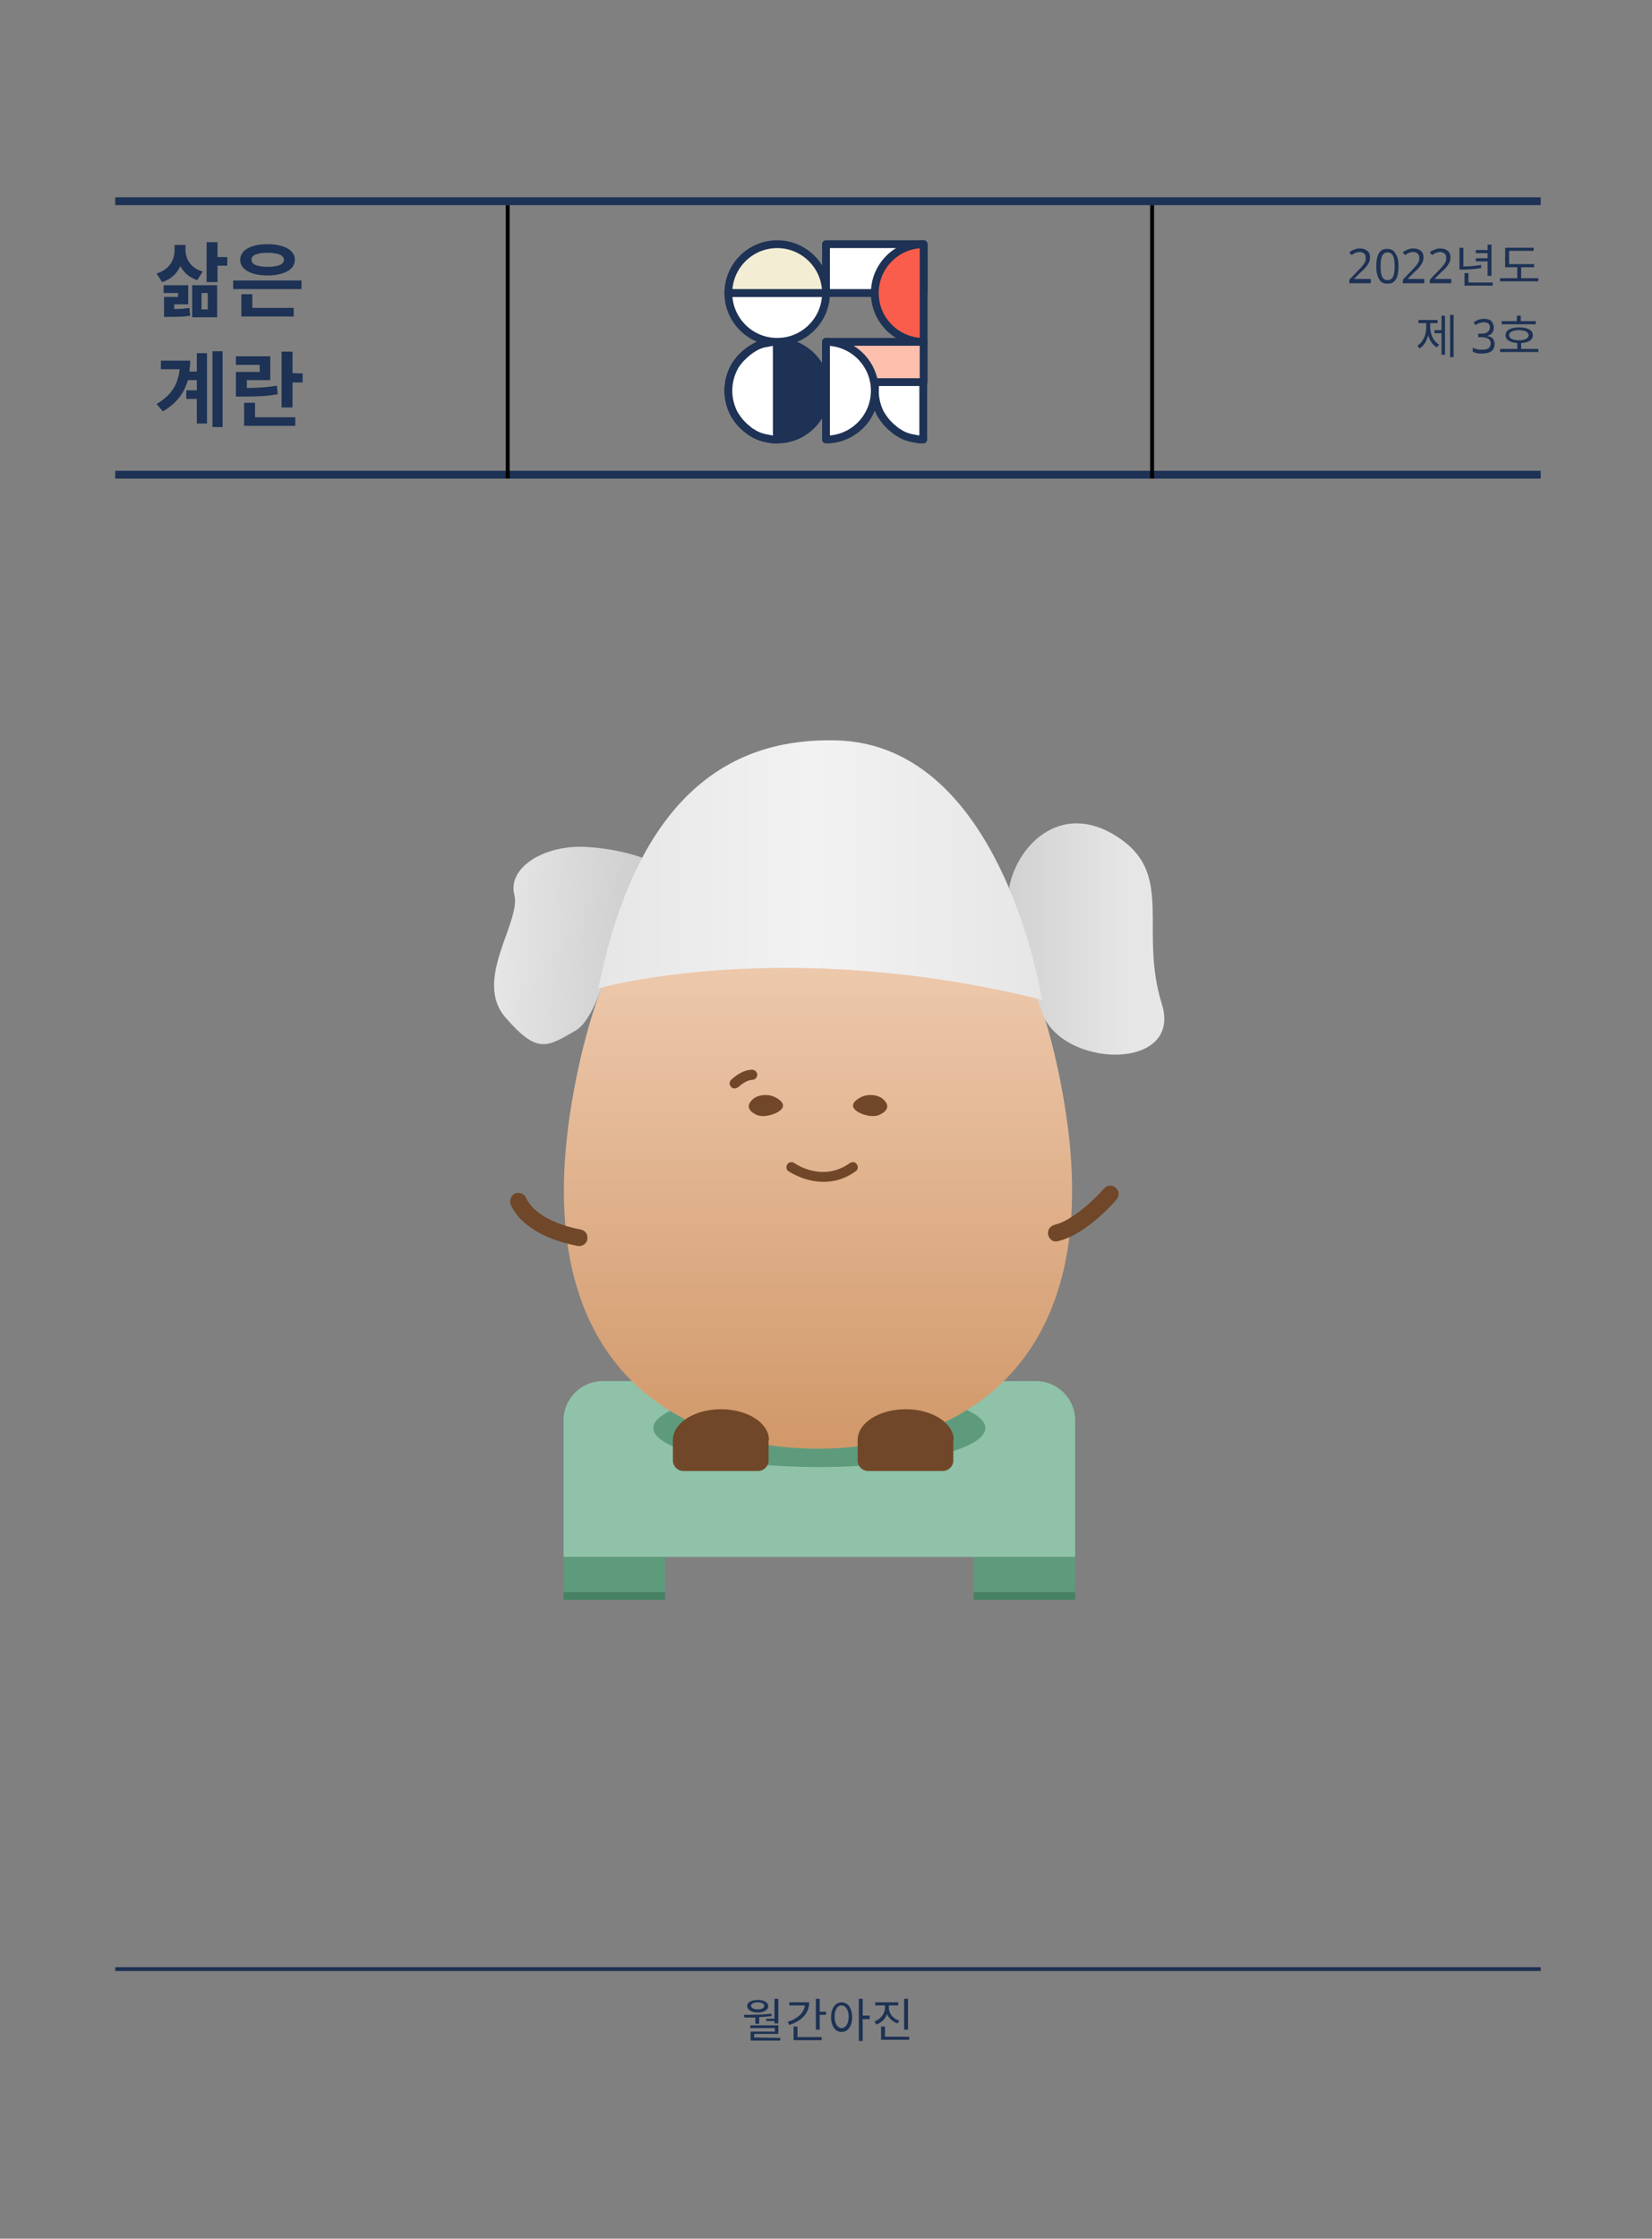 <?xml version="1.0" encoding="utf-8"?>
<!-- Generator: Adobe Illustrator 23.1.0, SVG Export Plug-In . SVG Version: 6.00 Build 0)  -->
<svg version="1.1" id="Layer_1" xmlns="http://www.w3.org/2000/svg" xmlns:xlink="http://www.w3.org/1999/xlink" x="0px" y="0px"
	 viewBox="0 0 423 573" style="enable-background:new 0 0 423 573;" xml:space="preserve">
<rect x="0" y="0" width="423" height="573" fill="#808080" stroke="none"/>
<style type="text/css">
	.st0{fill:#1D3254;}
	.st1{fill:none;stroke:#1D3254;}
	.st2{fill:none;stroke:#1D3254;stroke-width:2;}
	.st3{fill:none;stroke:#000000;}
	.st4{fill:#1D3254;stroke:#1D3254;stroke-width:2;stroke-linecap:round;stroke-linejoin:round;stroke-miterlimit:10;}
	.st5{fill:#FFFFFF;stroke:#1D3254;stroke-width:2;stroke-linecap:round;stroke-linejoin:round;stroke-miterlimit:10;}
	.st6{fill:#FFBFAD;stroke:#1D3254;stroke-width:2;stroke-linecap:round;stroke-linejoin:round;stroke-miterlimit:10;}
	.st7{fill:#FA5D4C;stroke:#1D3254;stroke-width:2;stroke-linecap:round;stroke-linejoin:round;stroke-miterlimit:10;}
	.st8{fill:#F3EDD3;stroke:#1D3254;stroke-width:2;stroke-linecap:round;stroke-linejoin:round;stroke-miterlimit:10;}
	.st9{fill:#8FC2A8;}
	.st10{fill:#5E9B7C;}
	.st11{fill:#468263;}
	.st12{fill:url(#SVGID_1_);}
	.st13{fill:#704728;}
	.st14{fill:url(#SVGID_2_);}
	.st15{fill:url(#SVGID_3_);}
	.st16{fill:url(#SVGID_4_);}
</style>
<g>
	<path class="st0" d="M196.2,516.7v0.6h2.1v0.6h1v-6.3h-1v5.1L196.2,516.7L196.2,516.7z M194,512.5c1.1,0,1.7,0.4,1.7,0.9
		c0,0.6-0.7,0.9-1.7,0.9s-1.7-0.4-1.7-0.9S193,512.5,194,512.5z M194,515.1c1.6,0,2.7-0.6,2.7-1.6s-1.1-1.6-2.7-1.6
		c-1.6,0-2.7,0.6-2.7,1.6C191.4,514.4,192.4,515.1,194,515.1z M193.4,518h1v-1.7c1-0.1,2.1-0.1,3.2-0.3l-0.1-0.6
		c-2.3,0.3-4.9,0.3-7,0.3l0.1,0.7c0.9,0,1.8,0,2.8,0V518z M193.1,521.5v-0.9h6.2v-2.2h-7.2v0.7h6.3v0.9h-6.2v2.3h7.6v-0.7
		L193.1,521.5L193.1,521.5z M202.1,512.5v0.8h4c-0.2,1.9-1.9,3.4-4.4,4.2l0.4,0.8c3.1-1,5.1-3,5.1-5.8H202.1z M204.2,518.7h-1v3.5
		h7.2v-0.8h-6.2V518.7z M209.9,514.9v-3.3h-1v7.9h1v-3.8h1.6v-0.8L209.9,514.9L209.9,514.9z M215.5,519.1c-1,0-1.8-1.1-1.8-2.9
		c0-1.7,0.7-2.9,1.8-2.9c1,0,1.8,1.1,1.8,2.9S216.5,519.1,215.5,519.1z M215.5,512.5c-1.6,0-2.7,1.5-2.7,3.8s1.1,3.8,2.7,3.8
		s2.7-1.5,2.7-3.8S217.1,512.5,215.5,512.5z M222.7,515.9h-1.8v-4.3h-1v10.8h1v-5.6h1.8V515.9z M232.5,511.6h-1v7.9h1V511.6z
		 M230.3,517.2c-1.6-0.5-2.7-1.8-2.7-3.3v-0.6h2.4v-0.8h-5.9v0.8h2.5v0.6c0,1.5-1.1,2.9-2.7,3.5l0.5,0.8c1.3-0.5,2.3-1.4,2.7-2.7
		c0.5,1.1,1.5,2,2.7,2.4L230.3,517.2z M226.6,521.3v-2.6h-1v3.4h7.2v-0.8L226.6,521.3L226.6,521.3z"/>
	<line class="st1" x1="29.5" y1="504" x2="394.5" y2="504"/>
	<line class="st2" x1="29.5" y1="121.5" x2="394.5" y2="121.5"/>
	<line class="st2" x1="29.5" y1="51.5" x2="394.5" y2="51.5"/>
	<line class="st3" x1="295" y1="52.5" x2="295" y2="122.5"/>
	<line class="st3" x1="130" y1="52.5" x2="130" y2="122.5"/>
	<path class="st0" d="M351.2,72.5h-5.7v-0.9l2.2-2.3c0.4-0.4,0.8-0.8,1.1-1.2c0.3-0.3,0.5-0.7,0.7-1s0.2-0.7,0.2-1.1
		c0-0.5-0.1-0.8-0.4-1.1c-0.3-0.2-0.6-0.4-1.1-0.4c-0.4,0-0.8,0.1-1.1,0.2c-0.3,0.1-0.6,0.3-1,0.6l-0.6-0.7c0.3-0.3,0.7-0.5,1.2-0.7
		c0.4-0.2,0.9-0.3,1.5-0.3c0.8,0,1.4,0.2,1.9,0.6c0.5,0.4,0.7,1,0.7,1.7c0,0.4-0.1,0.9-0.3,1.3c-0.2,0.4-0.4,0.8-0.8,1.2
		c-0.3,0.4-0.7,0.8-1.2,1.2l-1.8,1.8l0,0h4.3v1.1H351.2z M358.1,68.2c0,0.9-0.1,1.7-0.3,2.4c-0.2,0.7-0.5,1.2-0.9,1.5
		c-0.4,0.4-1,0.5-1.7,0.5c-1,0-1.7-0.4-2.1-1.2c-0.5-0.8-0.7-1.9-0.7-3.3c0-0.9,0.1-1.7,0.3-2.4c0.2-0.7,0.5-1.2,0.9-1.5
		c0.4-0.4,1-0.5,1.6-0.5c1,0,1.7,0.4,2.1,1.2C357.9,65.7,358.1,66.8,358.1,68.2z M353.5,68.2c0,1.2,0.1,2.1,0.4,2.6
		c0.3,0.6,0.7,0.9,1.4,0.9c0.6,0,1.1-0.3,1.4-0.9s0.4-1.5,0.4-2.7s-0.1-2-0.4-2.6s-0.7-0.9-1.4-0.9c-0.6,0-1.1,0.3-1.4,0.9
		C353.6,66.2,353.5,67,353.5,68.2z M364.9,72.5h-5.7v-0.9l2.2-2.3c0.4-0.4,0.8-0.8,1.1-1.2c0.3-0.3,0.5-0.7,0.7-1s0.2-0.7,0.2-1.1
		c0-0.5-0.1-0.8-0.4-1.1c-0.3-0.2-0.6-0.4-1.1-0.4c-0.4,0-0.8,0.1-1.1,0.2c-0.3,0.1-0.6,0.3-1,0.6l-0.6-0.7c0.3-0.3,0.7-0.5,1.2-0.7
		c0.4-0.2,0.9-0.3,1.5-0.3c0.8,0,1.4,0.2,1.9,0.6c0.5,0.4,0.7,1,0.7,1.7c0,0.4-0.1,0.9-0.3,1.3c-0.2,0.4-0.4,0.8-0.8,1.2
		c-0.3,0.4-0.7,0.8-1.2,1.2l-1.8,1.8l0,0h4.3v1.1H364.9z M371.8,72.5h-5.7v-0.9l2.2-2.3c0.4-0.4,0.8-0.8,1.1-1.2
		c0.3-0.3,0.5-0.7,0.7-1s0.2-0.7,0.2-1.1c0-0.5-0.1-0.8-0.4-1.1c-0.3-0.2-0.6-0.4-1.1-0.4c-0.4,0-0.8,0.1-1.1,0.2
		c-0.3,0.1-0.6,0.3-1,0.6l-0.6-0.7c0.3-0.3,0.7-0.5,1.2-0.7c0.4-0.2,0.9-0.3,1.5-0.3c0.8,0,1.4,0.2,1.9,0.6c0.5,0.4,0.7,1,0.7,1.7
		c0,0.4-0.1,0.9-0.3,1.3c-0.2,0.4-0.4,0.8-0.8,1.2c-0.3,0.4-0.7,0.8-1.2,1.2l-1.8,1.8l0,0h4.3v1.1H371.8z M380.9,70.6h1v-8h-1V64h-3
		v0.8h3v1.3h-3v0.8h3V70.6z M379.2,67.8c-1.6,0.3-3,0.4-4.5,0.4v-4.8h-1V69h0.8c1.6,0,3-0.1,4.8-0.4L379.2,67.8z M376,72.3v-2.4h-1
		v3.2h7.2v-0.8C382.2,72.3,376,72.3,376,72.3z M389.5,71.2v-2.8h3.3v-0.8h-6.4v-3.4h6.3v-0.8h-7.3v5h3.1v2.8h-4.4V72h9.8v-0.8H389.5
		z M366.2,82.7h1.9v-0.8h-4.9v0.8h2v1c0,2-0.8,3.9-2.3,4.8l0.6,0.7c1.1-0.7,1.8-1.9,2.2-3.4c0.4,1.4,1.1,2.5,2.2,3.1l0.6-0.7
		c-1.5-0.8-2.3-2.7-2.3-4.6L366.2,82.7L366.2,82.7z M369.1,84.5h-1.8v0.8h1.8v5.5h0.9v-10h-0.9V84.5z M371.3,80.6v10.8h0.9V80.6
		H371.3z M382.5,83.9c0,0.6-0.2,1-0.5,1.4c-0.3,0.3-0.8,0.6-1.3,0.7l0,0c0.7,0.1,1.2,0.3,1.5,0.6c0.3,0.4,0.5,0.8,0.5,1.4
		c0,0.5-0.1,0.9-0.3,1.3c-0.2,0.4-0.6,0.7-1.1,0.9c-0.5,0.2-1.1,0.3-1.9,0.3c-0.4,0-0.9,0-1.2-0.1c-0.4-0.1-0.8-0.2-1.1-0.4v-1
		c0.4,0.2,0.7,0.3,1.2,0.4c0.4,0.1,0.8,0.1,1.2,0.1c0.8,0,1.3-0.1,1.7-0.4c0.3-0.3,0.5-0.7,0.5-1.2s-0.2-0.9-0.6-1.2
		c-0.4-0.2-1-0.4-1.8-0.4h-0.8v-0.9h0.8c0.7,0,1.2-0.1,1.6-0.4s0.6-0.7,0.6-1.2c0-0.4-0.1-0.7-0.4-1c-0.3-0.2-0.7-0.3-1.1-0.3
		c-0.5,0-0.9,0.1-1.2,0.2s-0.7,0.3-1,0.5l-0.5-0.7c0.3-0.2,0.7-0.4,1.1-0.6c0.5-0.2,1-0.3,1.5-0.3c0.9,0,1.6,0.2,2,0.6
		C382.3,82.8,382.5,83.3,382.5,83.9z M393.3,82.2h-3.9v-1.4h-1v1.4h-3.9V83h8.7L393.3,82.2L393.3,82.2z M386.4,85.8
		c0-0.8,1-1.3,2.5-1.3s2.5,0.5,2.5,1.3s-1,1.3-2.5,1.3C387.4,87.1,386.4,86.6,386.4,85.8z M389.5,89.3v-1.5c1.9-0.1,3-0.8,3-2
		c0-1.3-1.4-2-3.5-2c-2.2,0-3.5,0.7-3.5,2c0,1.2,1.2,1.9,3,2v1.5h-4.4v0.8h9.8v-0.8H389.5z"/>
	<path class="st4" d="M199,112.5c6.9,0,12.5-5.6,12.5-12.5s-5.6-12.5-12.5-12.5s-12.5,5.6-12.5,12.5S192.1,112.5,199,112.5z"/>
	<path class="st5" d="M186.5,100c0-2.2,0.6-4.3,1.5-6c0.4-0.8,1-1.5,1.6-2.2c0.5-0.5,1-1,1.6-1.5c0.5-0.4,1-0.8,1.5-1.1
		c0.5-0.3,1-0.6,1.5-0.8c0.5-0.2,1-0.4,1.6-0.5c0.5-0.1,1-0.2,1.6-0.3c0.5-0.1,1-0.1,1.5-0.1v25c-0.5,0-1,0-1.5-0.1
		s-1.1-0.2-1.6-0.3c-0.5-0.1-1.1-0.3-1.6-0.5s-1.1-0.5-1.5-0.8c-0.6-0.3-1.1-0.7-1.5-1.1c-0.6-0.4-1.1-1-1.6-1.5
		c-0.6-0.7-1.1-1.4-1.6-2.2C187.1,104.3,186.5,102.2,186.5,100z"/>
	<path class="st5" d="M236.5,62.5h-25V75h25V62.5z"/>
	<path class="st5" d="M211.5,75c0,6.9-5.6,12.5-12.5,12.5s-12.5-5.6-12.5-12.5H211.5z"/>
	<path class="st5" d="M224,100c0-2.2,0.6-4.3,1.5-6c0.4-0.8,1-1.5,1.6-2.2c0.5-0.5,1-1,1.6-1.5c0.5-0.4,1-0.8,1.5-1.1
		c0.5-0.3,1-0.6,1.5-0.8c0.5-0.2,1-0.4,1.6-0.5c0.5-0.1,1-0.2,1.6-0.3c0.5-0.1,1-0.1,1.5-0.1v25c-0.5,0-1,0-1.5-0.1
		s-1.1-0.2-1.6-0.3c-0.5-0.1-1.1-0.3-1.6-0.5s-1.1-0.5-1.5-0.8c-0.6-0.3-1.1-0.7-1.5-1.1c-0.6-0.4-1.1-1-1.6-1.5
		c-0.6-0.7-1.1-1.4-1.6-2.2C224.6,104.3,224,102.2,224,100z"/>
	<path class="st6" d="M236.5,87.5h-25v10.3h25V87.5z"/>
	<path class="st5" d="M211.5,87.5c6.9,0,12.5,5.6,12.5,12.5s-5.6,12.5-12.5,12.5V87.5z"/>
	<path class="st7" d="M236.5,62.5c-6.9,0-12.5,5.6-12.5,12.5s5.6,12.5,12.5,12.5V62.5z"/>
	<path class="st8" d="M199,62.5c-6.9,0-12.5,5.6-12.5,12.5h25C211.5,68.1,205.9,62.5,199,62.5z"/>
	<path class="st0" d="M51.9,69.5c-3.1-0.9-4.4-3.2-4.4-5.6v-1.2h-2.8V64c0,2.5-1.3,5-4.6,6l1.4,2.2c2.3-0.7,3.8-2.2,4.7-4.1
		c0.8,1.6,2.2,2.9,4.3,3.6L51.9,69.5z M44.6,77.9h3.6V73h-6.3v2h3.7v1H42v5.1h1c2.6,0,4,0,5.7-0.3l-0.2-2c-1.3,0.2-2.3,0.3-3.9,0.3
		V77.9z M51.6,75h1.6v4.2h-1.6V75z M49.2,81.2h6.4V73h-6.4V81.2z M58.2,65.8h-2.5V62h-2.8v10.2h2.8V68h2.5V65.8z M68.5,64.7
		c2.6,0,4.2,0.6,4.2,1.8c0,1.2-1.6,1.8-4.2,1.8s-4.1-0.6-4.1-1.8C64.3,65.3,65.9,64.7,68.5,64.7z M68.5,70.5c4.2,0,7-1.5,7-4
		s-2.8-4-7-4s-7,1.5-7,4S64.3,70.5,68.5,70.5z M64.6,75.3h-2.8V81h13.4v-2.2H64.6V75.3z M59.7,71.8V74h17.5v-2.2H59.7z M50.4,95.1
		h-1.9c0.1-0.9,0.2-1.8,0.2-2.8h-7.5v2.2H46c-0.4,3.8-2,6.6-5.9,8.9l1.6,1.9c3.6-2.1,5.5-4.8,6.4-8h2.3v2.6h-2.7v2.2h2.7v6.3H53v-18
		h-2.6V95.1z M54.4,89.9v19.4H57V89.9H54.4z M70.9,98.7c-2.4,0.4-4.5,0.6-7.7,0.6v-2h6v-6.1h-8.8v2.2h6.1v1.8h-6.1v6.3h1.7
		c3.9,0,6.3-0.1,9-0.6L70.9,98.7z M65.3,103.1h-2.8v5.9h13.1v-2.2H65.3V103.1z M74.9,95.5V90h-2.8v14.3h2.8v-6.4h2.6v-2.3L74.9,95.5
		L74.9,95.5z"/>
	<path class="st9" d="M144.3,363.5c0-5.5,4.5-10,10-10h111c5.5,0,10,4.5,10,10v35h-131L144.3,363.5L144.3,363.5z"/>
	<rect x="144.3" y="398.5" class="st10" width="26" height="9"/>
	<rect x="249.3" y="398.5" class="st10" width="26" height="9"/>
	<rect x="144.3" y="407.5" class="st11" width="26" height="2"/>
	<rect x="249.3" y="407.5" class="st11" width="26" height="2"/>
	<ellipse class="st10" cx="209.8" cy="365.5" rx="42.5" ry="10"/>
	
		<linearGradient id="SVGID_1_" gradientUnits="userSpaceOnUse" x1="-52.562" y1="478.4" x2="-52.562" y2="310.212" gradientTransform="matrix(1 0 0 1 262.01 -107.6)">
		<stop  offset="0" style="stop-color:#D19869"/>
		<stop  offset="1" style="stop-color:#F7DAC4"/>
	</linearGradient>
	<path class="st12" d="M272.5,282.2c-8.3-49.5-30.3-68.5-46-75.7c-12.4-5.8-23.4-3.9-29.4-2c-15.6,5.5-41.5,23-50.7,77.7
		c-11.3,67.5,27,88.6,63,88.6S283.8,349.6,272.5,282.2z"/>
	<path class="st13" d="M268.4,316.1c-0.3-1.2,0.5-2.3,1.6-2.6c4.8-1.1,10.8-7.1,12.7-9.3c0.8-0.9,2.1-1,3-0.2s1,2.1,0.2,3
		c-0.3,0.4-7.8,9.1-15.1,10.7C269.8,318,268.7,317.3,268.4,316.1z"/>
	<path class="st13" d="M150.4,316.8c0,0.1,0,0.2,0,0.4c-0.2,1.2-1.4,1.9-2.5,1.7c-14.6-2.8-17.1-10.5-17.2-10.8
		c-0.3-1.1,0.3-2.3,1.4-2.7c1.1-0.3,2.3,0.3,2.7,1.4c0.1,0.2,2.3,5.7,13.9,7.9C149.7,314.9,150.5,315.8,150.4,316.8z"/>
	<path class="st13" d="M196.9,368.6c0-4.4-5.5-7.9-12.3-7.9s-12.3,3.5-12.3,7.9c0,0,0,0,0,0.1l0,0v5.1c0,1.5,1.2,2.7,2.7,2.7h19.1
		c1.5,0,2.7-1.2,2.7-2.7v-5.2H196.9C196.9,368.7,196.9,368.6,196.9,368.6z"/>
	<path class="st13" d="M244.2,368.6c0-4.4-5.5-7.9-12.3-7.9s-12.3,3.5-12.3,7.9c0,0,0,0,0,0.1l0,0v5.1c0,1.5,1.2,2.7,2.7,2.7h19.1
		c1.5,0,2.7-1.2,2.7-2.7v-5.2H244.2C244.2,368.7,244.2,368.6,244.2,368.6z"/>
	<path class="st13" d="M198.4,280.8c1.8,0.9,2.8,2.1,1.5,3.3c-1.3,1.2-4.5,2.1-6.3,1.2s-2.7-2.2-0.9-3.9
		C194,280.2,196.5,279.9,198.4,280.8z"/>
	<path class="st13" d="M220.5,280.8c-1.8,0.9-2.8,2.1-1.5,3.3c1.3,1.2,4.5,2.1,6.3,1.2s2.7-2.2,0.9-3.9
		C224.9,280.2,222.4,279.9,220.5,280.8z"/>
	<path class="st13" d="M210.9,302.5c-5.1,0-8.9-2.7-9-2.7c-0.6-0.4-0.7-1.2-0.3-1.8c0.4-0.6,1.2-0.7,1.8-0.3c0.3,0.2,7.2,5,14.2,0
		c0.6-0.4,1.4-0.3,1.8,0.3c0.4,0.6,0.3,1.4-0.3,1.8C216.3,301.8,213.5,302.5,210.9,302.5z"/>
	<path class="st13" d="M188.1,278.6c-0.3,0-0.7-0.1-0.9-0.4c-0.5-0.5-0.5-1.3,0-1.8c0.3-0.3,2.7-2.6,5.4-2.6c0.7,0,1.3,0.6,1.3,1.3
		c0,0.7-0.6,1.3-1.3,1.3c-1.4,0-3.1,1.4-3.6,1.9C188.7,278.4,188.4,278.6,188.1,278.6z"/>
	
		<linearGradient id="SVGID_2_" gradientUnits="userSpaceOnUse" x1="-134.68" y1="348.381" x2="-95.992" y2="351.156" gradientTransform="matrix(1 0 0 1 262.01 -107.6)">
		<stop  offset="0" style="stop-color:#E6E6E6"/>
		<stop  offset="1" style="stop-color:#CCCCCC"/>
	</linearGradient>
	<path class="st14" d="M167.6,220.9c0,0-5.8-3.3-17-4.1s-20.7,5.3-18.9,12.2s-10.6,21.8-2.3,31.4s10.7,7.5,17.8,3.5
		C156.1,258.9,158.2,226.9,167.6,220.9z"/>
	
		<linearGradient id="SVGID_3_" gradientUnits="userSpaceOnUse" x1="-12.291" y1="347.942" x2="27.436" y2="347.942" gradientTransform="matrix(1 0 0 1 262.01 -107.6)">
		<stop  offset="0" style="stop-color:#CCCCCC"/>
		<stop  offset="1" style="stop-color:#E6E6E6"/>
	</linearGradient>
	<path class="st15" d="M258.4,227.1c0,0,2.9,16,8.4,32c5,14.4,36.1,15.2,30.7-2.1c-5.8-18.6,2.9-32.5-10.2-42
		C272.5,204.3,260.6,215.8,258.4,227.1z"/>
	
		<linearGradient id="SVGID_4_" gradientUnits="userSpaceOnUse" x1="-108.81" y1="330.289" x2="4.79" y2="330.289" gradientTransform="matrix(1 0 0 1 262.01 -107.6)">
		<stop  offset="0" style="stop-color:#E6E6E6"/>
		<stop  offset="0.476" style="stop-color:#F2F2F2"/>
		<stop  offset="1" style="stop-color:#E6E6E6"/>
	</linearGradient>
	<path class="st16" d="M153.2,253c0,0,47-13.6,113.6,2.9c0,0-10-65.4-52.7-66.4C190.2,188.9,163.9,200,153.2,253z"/>
</g>
</svg>
